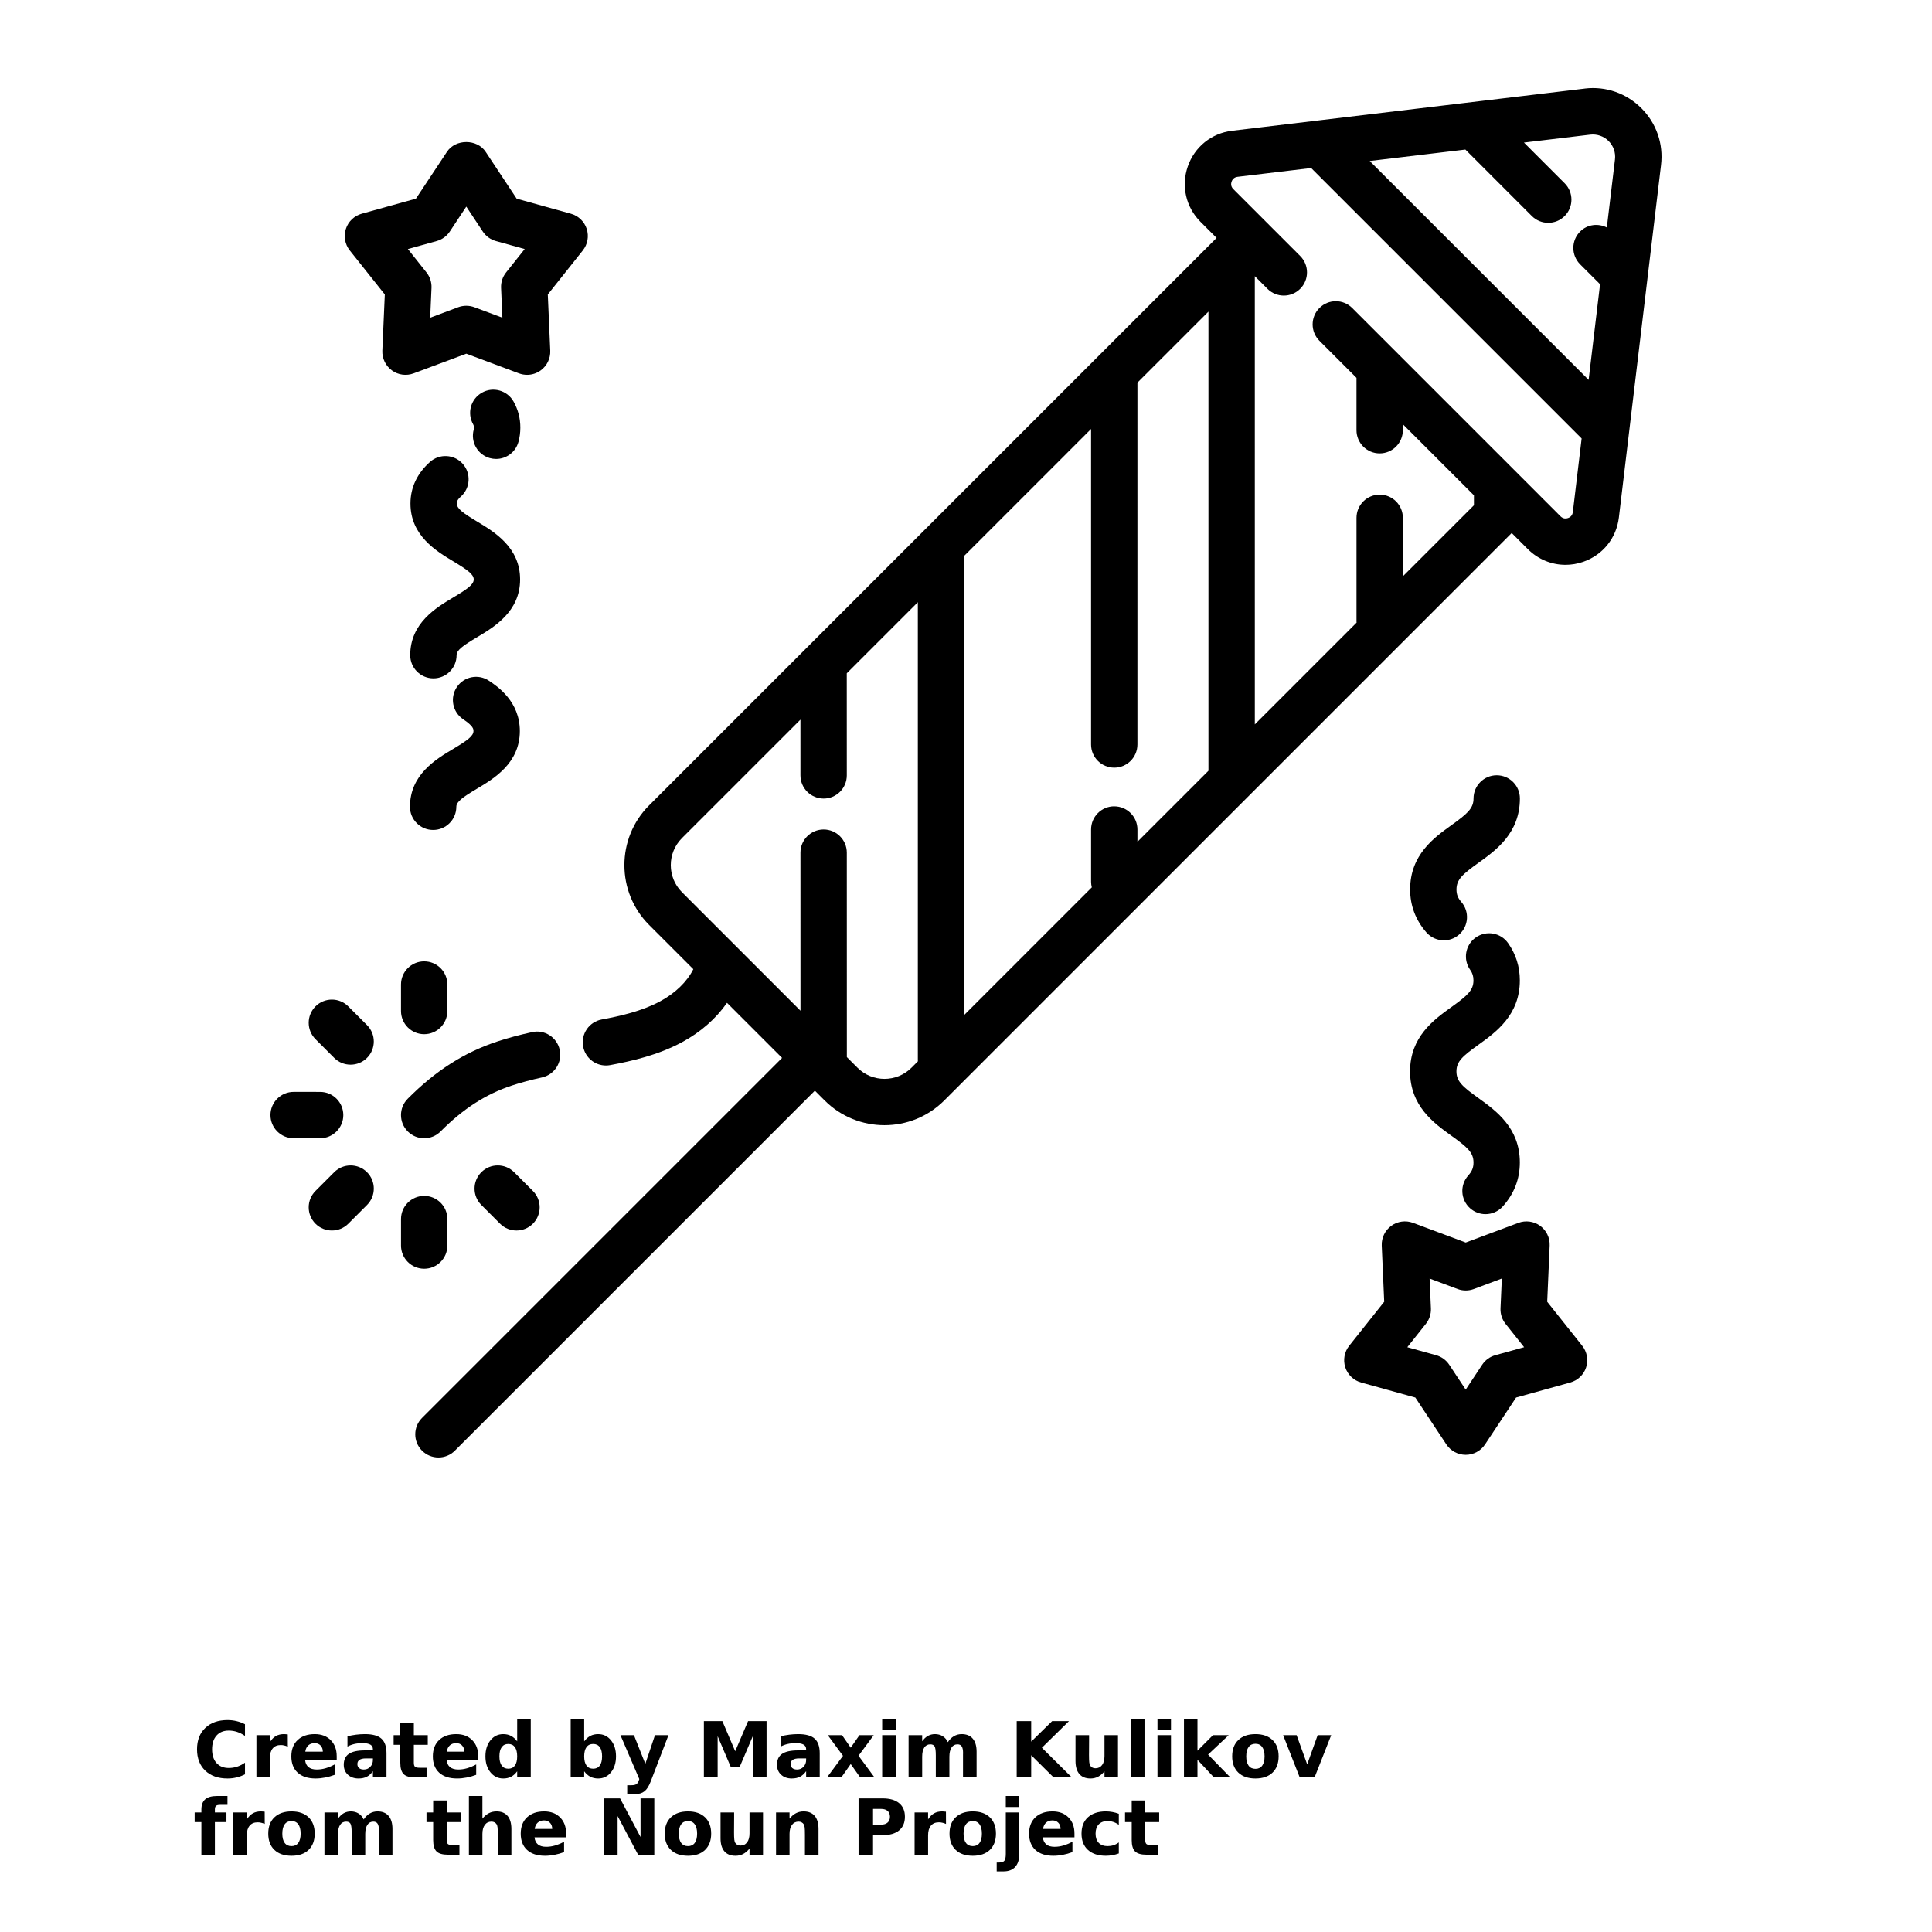 <?xml version="1.0" encoding="UTF-8"?>
<svg width="700pt" height="700pt" version="1.1" viewBox="0 0 700 700" xmlns="http://www.w3.org/2000/svg" xmlns:xlink="http://www.w3.org/1999/xlink">
 <defs>
  <symbol id="y" overflow="visible">
   <path d="m18.766-1.125c-0.969 0.5-1.98 0.875-3.031 1.125-1.043 0.258-2.137 0.391-3.281 0.391-3.398 0-6.09-0.945-8.078-2.844-1.992-1.906-2.984-4.484-2.984-7.734 0-3.258 0.992-5.836 2.984-7.734 1.988-1.906 4.68-2.859 8.078-2.859 1.145 0 2.238 0.133 3.281 0.391 1.051 0.25 2.062 0.625 3.031 1.125v4.219c-0.98-0.656-1.945-1.141-2.891-1.453-0.949-0.312-1.949-0.469-3-0.469-1.875 0-3.352 0.605-4.422 1.812-1.074 1.199-1.609 2.856-1.609 4.969 0 2.106 0.535 3.762 1.609 4.969 1.07 1.199 2.547 1.797 4.422 1.797 1.051 0 2.051-0.148 3-0.453 0.945-0.312 1.91-0.801 2.891-1.469z"/>
  </symbol>
  <symbol id="d" overflow="visible">
   <path d="m13.734-11.141c-0.438-0.195-0.871-0.344-1.297-0.438-0.418-0.102-0.84-0.156-1.266-0.156-1.262 0-2.231 0.406-2.906 1.219-0.68 0.805-1.016 1.953-1.016 3.453v7.062h-4.891v-15.312h4.891v2.516c0.625-1 1.344-1.727 2.156-2.188 0.82-0.469 1.801-0.703 2.938-0.703 0.164 0 0.344 0.012 0.531 0.031 0.195 0.012 0.477 0.039 0.844 0.078z"/>
  </symbol>
  <symbol id="a" overflow="visible">
   <path d="m17.641-7.703v1.406h-11.453c0.125 1.148 0.539 2.008 1.25 2.578 0.707 0.574 1.703 0.859 2.984 0.859 1.031 0 2.082-0.148 3.156-0.453 1.082-0.312 2.191-0.773 3.328-1.391v3.766c-1.156 0.438-2.312 0.766-3.469 0.984-1.156 0.227-2.312 0.344-3.469 0.344-2.773 0-4.93-0.703-6.469-2.109-1.531-1.406-2.297-3.379-2.297-5.922 0-2.5 0.754-4.461 2.266-5.891 1.508-1.438 3.582-2.156 6.219-2.156 2.406 0 4.332 0.73 5.781 2.188 1.445 1.449 2.172 3.383 2.172 5.797zm-5.031-1.625c0-0.926-0.273-1.672-0.812-2.234-0.543-0.57-1.25-0.859-2.125-0.859-0.949 0-1.719 0.266-2.312 0.797s-0.965 1.297-1.109 2.297z"/>
  </symbol>
  <symbol id="e" overflow="visible">
   <path d="m9.219-6.891c-1.023 0-1.793 0.172-2.312 0.516-0.512 0.344-0.766 0.855-0.766 1.531 0 0.625 0.207 1.117 0.625 1.469 0.414 0.344 0.988 0.516 1.719 0.516 0.926 0 1.703-0.328 2.328-0.984 0.633-0.664 0.953-1.492 0.953-2.484v-0.562zm7.469-1.844v8.734h-4.922v-2.266c-0.656 0.93-1.398 1.605-2.219 2.031-0.824 0.414-1.824 0.625-3 0.625-1.586 0-2.871-0.457-3.859-1.375-0.992-0.926-1.484-2.129-1.484-3.609 0-1.789 0.613-3.102 1.844-3.938 1.238-0.844 3.18-1.266 5.828-1.266h2.891v-0.391c0-0.77-0.309-1.332-0.922-1.688-0.617-0.363-1.57-0.547-2.859-0.547-1.055 0-2.031 0.105-2.938 0.312-0.898 0.211-1.73 0.523-2.5 0.938v-3.734c1.039-0.25 2.086-0.441 3.141-0.578 1.062-0.133 2.125-0.203 3.188-0.203 2.758 0 4.75 0.547 5.969 1.641 1.227 1.086 1.844 2.856 1.844 5.312z"/>
  </symbol>
  <symbol id="c" overflow="visible">
   <path d="m7.703-19.656v4.344h5.047v3.5h-5.047v6.5c0 0.711 0.141 1.188 0.422 1.438s0.836 0.375 1.672 0.375h2.516v3.5h-4.188c-1.938 0-3.312-0.398-4.125-1.203-0.805-0.812-1.203-2.18-1.203-4.109v-6.5h-2.422v-3.5h2.422v-4.344z"/>
  </symbol>
  <symbol id="l" overflow="visible">
   <path d="m12.766-13.078v-8.203h4.922v21.281h-4.922v-2.219c-0.668 0.906-1.406 1.57-2.219 1.984s-1.758 0.625-2.828 0.625c-1.887 0-3.434-0.75-4.641-2.25-1.211-1.5-1.812-3.426-1.812-5.781 0-2.363 0.602-4.297 1.812-5.797 1.207-1.5 2.754-2.25 4.641-2.25 1.062 0 2 0.215 2.812 0.641 0.82 0.43 1.566 1.086 2.234 1.969zm-3.219 9.922c1.039 0 1.836-0.379 2.391-1.141 0.551-0.77 0.828-1.883 0.828-3.344 0-1.457-0.277-2.566-0.828-3.328-0.555-0.77-1.352-1.156-2.391-1.156-1.043 0-1.84 0.387-2.391 1.156-0.555 0.762-0.828 1.871-0.828 3.328 0 1.461 0.273 2.574 0.828 3.344 0.551 0.762 1.348 1.141 2.391 1.141z"/>
  </symbol>
  <symbol id="k" overflow="visible">
   <path d="m10.5-3.156c1.051 0 1.852-0.379 2.406-1.141 0.551-0.77 0.828-1.883 0.828-3.344 0-1.457-0.277-2.566-0.828-3.328-0.555-0.77-1.355-1.156-2.406-1.156-1.055 0-1.859 0.387-2.422 1.156-0.555 0.773-0.828 1.883-0.828 3.328 0 1.449 0.273 2.559 0.828 3.328 0.562 0.773 1.367 1.156 2.422 1.156zm-3.25-9.922c0.676-0.883 1.422-1.539 2.234-1.969 0.82-0.426 1.766-0.641 2.828-0.641 1.895 0 3.445 0.75 4.656 2.25 1.207 1.5 1.812 3.434 1.812 5.797 0 2.356-0.605 4.281-1.812 5.781-1.211 1.5-2.762 2.25-4.656 2.25-1.062 0-2.008-0.211-2.828-0.625-0.812-0.426-1.559-1.086-2.234-1.984v2.219h-4.891v-21.281h4.891z"/>
  </symbol>
  <symbol id="j" overflow="visible">
   <path d="m0.344-15.312h4.891l4.125 10.391 3.5-10.391h4.891l-6.438 16.766c-0.648 1.695-1.402 2.883-2.266 3.562-0.867 0.688-2 1.031-3.406 1.031h-2.844v-3.219h1.531c0.832 0 1.438-0.137 1.812-0.406 0.383-0.262 0.68-0.73 0.891-1.406l0.141-0.422z"/>
  </symbol>
  <symbol id="i" overflow="visible">
   <path d="m2.578-20.406h6.688l4.656 10.922 4.672-10.922h6.688v20.406h-4.984v-14.938l-4.703 11.016h-3.328l-4.703-11.016v14.938h-4.984z"/>
  </symbol>
  <symbol id="x" overflow="visible">
   <path d="m6.219-7.828-5.516-7.484h5.172l3.141 4.531 3.172-4.531h5.172l-5.516 7.453 5.797 7.859h-5.188l-3.438-4.844-3.406 4.844h-5.188z"/>
  </symbol>
  <symbol id="h" overflow="visible">
   <path d="m2.359-15.312h4.891v15.312h-4.891zm0-5.969h4.891v4h-4.891z"/>
  </symbol>
  <symbol id="g" overflow="visible">
   <path d="m16.547-12.766c0.613-0.945 1.348-1.672 2.203-2.172 0.852-0.5 1.789-0.75 2.812-0.75 1.758 0 3.098 0.547 4.016 1.641 0.926 1.086 1.391 2.656 1.391 4.719v9.328h-4.922v-7.984-0.359c0.008-0.133 0.016-0.32 0.016-0.562 0-1.082-0.164-1.863-0.484-2.344-0.312-0.488-0.824-0.734-1.531-0.734-0.93 0-1.648 0.387-2.156 1.156-0.512 0.762-0.773 1.867-0.781 3.312v7.516h-4.922v-7.984c0-1.695-0.148-2.785-0.438-3.266-0.293-0.488-0.812-0.734-1.562-0.734-0.938 0-1.664 0.387-2.172 1.156-0.512 0.762-0.766 1.859-0.766 3.297v7.531h-4.922v-15.312h4.922v2.234c0.602-0.863 1.289-1.516 2.062-1.953 0.781-0.438 1.641-0.656 2.578-0.656 1.062 0 2 0.258 2.812 0.766 0.812 0.512 1.426 1.23 1.844 2.156z"/>
  </symbol>
  <symbol id="w" overflow="visible">
   <path d="m2.578-20.406h5.25v7.438l7.594-7.438h6.109l-9.828 9.656 10.844 10.75h-6.594l-8.125-8.047v8.047h-5.25z"/>
  </symbol>
  <symbol id="f" overflow="visible">
   <path d="m2.188-5.969v-9.344h4.922v1.531c0 0.836-0.008 1.875-0.016 3.125-0.012 1.25-0.016 2.086-0.016 2.5 0 1.242 0.031 2.133 0.094 2.672 0.07 0.543 0.18 0.934 0.328 1.172 0.207 0.324 0.473 0.574 0.797 0.75 0.32 0.168 0.691 0.25 1.109 0.25 1.02 0 1.82-0.391 2.406-1.172 0.582-0.781 0.875-1.867 0.875-3.266v-7.562h4.891v15.312h-4.891v-2.219c-0.742 0.898-1.523 1.559-2.344 1.984-0.824 0.414-1.734 0.625-2.734 0.625-1.762 0-3.106-0.539-4.031-1.625-0.93-1.082-1.391-2.66-1.391-4.734z"/>
  </symbol>
  <symbol id="v" overflow="visible">
   <path d="m2.359-21.281h4.891v21.281h-4.891z"/>
  </symbol>
  <symbol id="u" overflow="visible">
   <path d="m2.359-21.281h4.891v11.594l5.625-5.625h5.688l-7.469 7.031 8.062 8.281h-5.938l-5.969-6.391v6.391h-4.891z"/>
  </symbol>
  <symbol id="b" overflow="visible">
   <path d="m9.641-12.188c-1.086 0-1.914 0.391-2.484 1.172-0.574 0.781-0.859 1.906-0.859 3.375s0.285 2.594 0.859 3.375c0.57 0.773 1.398 1.156 2.484 1.156 1.062 0 1.875-0.383 2.438-1.156 0.57-0.781 0.859-1.906 0.859-3.375s-0.289-2.594-0.859-3.375c-0.562-0.781-1.375-1.172-2.438-1.172zm0-3.5c2.633 0 4.691 0.715 6.172 2.141 1.477 1.418 2.219 3.387 2.219 5.906 0 2.512-0.742 4.481-2.219 5.906-1.48 1.418-3.539 2.125-6.172 2.125-2.648 0-4.715-0.707-6.203-2.125-1.492-1.426-2.234-3.394-2.234-5.906 0-2.519 0.742-4.488 2.234-5.906 1.488-1.426 3.555-2.141 6.203-2.141z"/>
  </symbol>
  <symbol id="t" overflow="visible">
   <path d="m0.422-15.312h4.891l3.828 10.578 3.797-10.578h4.906l-6.031 15.312h-5.375z"/>
  </symbol>
  <symbol id="s" overflow="visible">
   <path d="m12.422-21.281v3.219h-2.703c-0.688 0-1.172 0.125-1.453 0.375-0.273 0.25-0.406 0.688-0.406 1.312v1.062h4.188v3.5h-4.188v11.812h-4.891v-11.812h-2.438v-3.5h2.438v-1.062c0-1.664 0.461-2.898 1.391-3.703 0.926-0.801 2.367-1.203 4.328-1.203z"/>
  </symbol>
  <symbol id="r" overflow="visible">
   <path d="m17.75-9.328v9.328h-4.922v-7.109c0-1.344-0.031-2.266-0.094-2.766s-0.168-0.867-0.312-1.109c-0.188-0.312-0.449-0.555-0.781-0.734-0.324-0.176-0.695-0.266-1.109-0.266-1.023 0-1.824 0.398-2.406 1.188-0.586 0.781-0.875 1.871-0.875 3.266v7.531h-4.891v-21.281h4.891v8.203c0.738-0.883 1.52-1.539 2.344-1.969 0.832-0.426 1.75-0.641 2.75-0.641 1.77 0 3.113 0.547 4.031 1.641 0.914 1.086 1.375 2.656 1.375 4.719z"/>
  </symbol>
  <symbol id="q" overflow="visible">
   <path d="m2.578-20.406h5.875l7.422 14v-14h4.984v20.406h-5.875l-7.422-14v14h-4.984z"/>
  </symbol>
  <symbol id="p" overflow="visible">
   <path d="m17.75-9.328v9.328h-4.922v-7.141c0-1.32-0.031-2.234-0.094-2.734s-0.168-0.867-0.312-1.109c-0.188-0.312-0.449-0.555-0.781-0.734-0.324-0.176-0.695-0.266-1.109-0.266-1.023 0-1.824 0.398-2.406 1.188-0.586 0.781-0.875 1.871-0.875 3.266v7.531h-4.891v-15.312h4.891v2.234c0.738-0.883 1.52-1.539 2.344-1.969 0.832-0.426 1.75-0.641 2.75-0.641 1.77 0 3.113 0.547 4.031 1.641 0.914 1.086 1.375 2.656 1.375 4.719z"/>
  </symbol>
  <symbol id="o" overflow="visible">
   <path d="m2.578-20.406h8.734c2.594 0 4.582 0.578 5.969 1.734 1.395 1.148 2.094 2.789 2.094 4.922 0 2.137-0.699 3.781-2.094 4.938-1.387 1.156-3.375 1.734-5.969 1.734h-3.484v7.078h-5.25zm5.25 3.812v5.703h2.922c1.02 0 1.805-0.25 2.359-0.75 0.562-0.5 0.844-1.203 0.844-2.109 0-0.914-0.281-1.617-0.844-2.109-0.555-0.488-1.34-0.734-2.359-0.734z"/>
  </symbol>
  <symbol id="n" overflow="visible">
   <path d="m2.359-15.312h4.891v15.031c0 2.051-0.496 3.617-1.484 4.703-0.98 1.082-2.406 1.625-4.281 1.625h-2.422v-3.219h0.859c0.926 0 1.562-0.211 1.906-0.625 0.352-0.418 0.531-1.246 0.531-2.484zm0-5.969h4.891v4h-4.891z"/>
  </symbol>
  <symbol id="m" overflow="visible">
   <path d="m14.719-14.828v3.984c-0.656-0.457-1.324-0.797-2-1.016-0.668-0.219-1.359-0.328-2.078-0.328-1.367 0-2.434 0.402-3.203 1.203-0.762 0.793-1.141 1.906-1.141 3.344 0 1.43 0.379 2.543 1.141 3.344 0.77 0.793 1.836 1.188 3.203 1.188 0.758 0 1.484-0.109 2.172-0.328 0.688-0.227 1.32-0.566 1.906-1.016v4c-0.762 0.281-1.539 0.488-2.328 0.625-0.781 0.145-1.574 0.219-2.375 0.219-2.762 0-4.922-0.707-6.484-2.125-1.555-1.414-2.328-3.383-2.328-5.906 0-2.531 0.773-4.504 2.328-5.922 1.562-1.414 3.723-2.125 6.484-2.125 0.801 0 1.594 0.074 2.375 0.219 0.781 0.137 1.555 0.352 2.328 0.641z"/>
  </symbol>
 </defs>
 <g>
  <path d="m535.7 312.6c6.324-4.543 14.984-10.758 14.984-23.309 0-4.637-3.762-8.398-8.398-8.398s-8.398 3.762-8.398 8.398c0 3.594-2.191 5.5-7.981 9.66-6.328 4.543-14.992 10.758-14.992 23.312 0 5.824 1.973 11.055 5.859 15.535 1.664 1.914 4.004 2.902 6.356 2.902 1.949 0 3.902-0.672 5.492-2.051 3.504-3.039 3.879-8.344 0.844-11.848-1.266-1.457-1.754-2.727-1.754-4.535 0.004-3.598 2.191-5.512 7.988-9.668z"/>
  <path d="m525.89 411.51c5.797 4.16 7.984 6.07 7.984 9.676 0 1.871-0.531 3.191-1.895 4.711-3.102 3.449-2.812 8.758 0.637 11.859 1.602 1.438 3.613 2.152 5.606 2.152 2.301 0 4.598-0.941 6.254-2.789 4.106-4.57 6.188-9.934 6.188-15.934 0-12.555-8.664-18.781-14.984-23.324-5.797-4.16-7.984-6.07-7.984-9.676 0-3.594 2.191-5.504 7.984-9.664 6.324-4.543 14.984-10.758 14.984-23.312 0-4.984-1.438-9.535-4.285-13.535-2.695-3.785-7.934-4.664-11.715-1.98-3.781 2.688-4.664 7.934-1.98 11.715 0.824 1.16 1.176 2.297 1.176 3.801 0 3.594-2.191 5.504-7.984 9.664-6.324 4.543-14.984 10.758-14.984 23.312 0.004 12.555 8.68 18.781 15 23.324z"/>
  <path d="m560.58 471.65 0.891-20.352c0.117-2.816-1.176-5.504-3.457-7.164-2.269-1.652-5.246-2.051-7.879-1.07l-19.078 7.133-19.086-7.133c-2.656-0.984-5.602-0.582-7.879 1.07-2.277 1.652-3.578 4.344-3.457 7.164l0.891 20.352-12.68 15.949c-1.754 2.207-2.285 5.144-1.418 7.824 0.867 2.676 3.031 4.742 5.746 5.492l19.629 5.449 11.246 16.984c1.559 2.352 4.188 3.762 7.004 3.762 2.816 0 5.449-1.41 7.004-3.762l11.246-16.984 19.629-5.449c2.715-0.758 4.879-2.816 5.746-5.492 0.867-2.684 0.34-5.621-1.418-7.824zm-18.793 19.363c-1.953 0.543-3.641 1.766-4.766 3.457l-5.969 9.023-5.969-9.023c-1.121-1.691-2.812-2.918-4.766-3.457l-10.426-2.894 6.738-8.473c1.266-1.586 1.91-3.574 1.82-5.594l-0.477-10.809 10.141 3.793c1.902 0.711 3.992 0.711 5.887 0l10.137-3.793-0.477 10.809c-0.09 2.023 0.559 4.008 1.82 5.594l6.738 8.473z"/>
  <path d="m156.93 300.71h0.012c4.633 0 8.395-3.754 8.398-8.391 0.004-1.809 2.191-3.398 7.402-6.512 6.203-3.695 15.59-9.285 15.605-20.914 0.012-10.73-8.109-16.191-11.172-18.238-3.848-2.594-9.066-1.566-11.652 2.289-2.586 3.852-1.562 9.066 2.289 11.652 3.734 2.508 3.734 3.574 3.734 4.273-0.004 1.805-2.191 3.394-7.402 6.508-6.203 3.695-15.59 9.285-15.605 20.922-0.004 4.637 3.75 8.406 8.391 8.41z"/>
  <path d="m164.24 216.45c-6.203 3.703-15.59 9.289-15.605 20.922-0.004 4.637 3.746 8.406 8.391 8.41h0.012c4.633 0 8.395-3.754 8.398-8.391 0.004-1.809 2.191-3.398 7.402-6.508 6.203-3.703 15.59-9.289 15.605-20.922 0.016-11.633-9.34-17.254-15.535-20.973-5.215-3.137-7.391-4.731-7.387-6.551 0-0.543 0-1.223 1.488-2.555 3.445-3.109 3.723-8.418 0.621-11.867-3.121-3.445-8.418-3.711-11.867-0.621-4.664 4.207-7.035 9.258-7.043 15.023-0.016 11.633 9.34 17.254 15.535 20.973 5.215 3.137 7.391 4.738 7.387 6.551-0.004 1.816-2.184 3.406-7.402 6.508z"/>
  <path d="m177.49 165.98c0.758 0.207 1.512 0.309 2.258 0.309 3.672 0 7.051-2.43 8.086-6.148 0.461-1.656 0.695-3.398 0.695-5.164 0.012-3.398-0.824-6.609-2.481-9.527-2.297-4.039-7.438-5.453-11.453-3.16-4.039 2.289-5.453 7.414-3.16 11.453 0.18 0.312 0.297 0.633 0.297 1.215 0 0.262-0.027 0.48-0.086 0.676-1.234 4.469 1.371 9.098 5.844 10.348z"/>
  <path d="m149.87 135.28 19.078-7.129 19.078 7.129c0.957 0.352 1.953 0.531 2.941 0.531 1.754 0 3.484-0.547 4.938-1.602 2.277-1.656 3.578-4.344 3.457-7.164l-0.887-20.352 12.68-15.949c1.754-2.207 2.285-5.144 1.418-7.824-0.867-2.676-3.031-4.742-5.746-5.492l-19.629-5.449-11.242-16.984c-3.121-4.703-10.891-4.703-14.012 0l-11.246 16.984-19.629 5.449c-2.715 0.758-4.879 2.816-5.746 5.492-0.867 2.684-0.34 5.621 1.418 7.824l12.684 15.949-0.891 20.352c-0.117 2.816 1.176 5.504 3.457 7.164 2.277 1.656 5.234 2.059 7.879 1.07zm8.344-47.945c1.953-0.543 3.641-1.766 4.766-3.457l5.969-9.023 5.969 9.023c1.121 1.691 2.812 2.918 4.766 3.457l10.426 2.894-6.738 8.473c-1.266 1.586-1.91 3.574-1.82 5.594l0.477 10.812-10.141-3.793c-0.953-0.352-1.949-0.531-2.941-0.531-0.992 0-1.988 0.172-2.941 0.531l-10.137 3.793 0.477-10.812c0.09-2.023-0.559-4.008-1.82-5.594l-6.738-8.473z"/>
  <path d="m574.16 32.098-127.77 15.277c-7.441 0.891-13.586 5.848-16.031 12.93-2.453 7.09-0.684 14.777 4.613 20.074l5.82 5.82-148.17 148.16c-0.105 0.102-0.207 0.203-0.309 0.309l-57.121 57.121c-11.949 11.949-11.949 31.395 0 43.344l16.016 16.016c-2.301 4.57-6.535 8.707-12.152 11.715-6.602 3.523-14.348 5.269-21.051 6.519-4.559 0.844-7.57 5.234-6.719 9.793 0.75 4.043 4.285 6.867 8.25 6.867 0.508 0 1.031-0.043 1.547-0.141 7.965-1.484 17.27-3.617 25.895-8.223 6.859-3.672 12.461-8.641 16.43-14.336l19.953 19.953-130.44 130.44c-3.281 3.281-3.281 8.598 0 11.879 1.641 1.641 3.793 2.457 5.941 2.457 2.152 0 4.301-0.816 5.941-2.457l130.44-130.45 3.543 3.543c5.977 5.977 13.828 8.965 21.672 8.965s15.695-2.984 21.672-8.965l205.59-205.59 5.82 5.82c3.723 3.723 8.625 5.707 13.664 5.707 2.141 0 4.301-0.352 6.41-1.086 7.086-2.453 12.035-8.59 12.93-16.039l15.277-127.76c0.914-7.629-1.68-15.121-7.113-20.551-5.43-5.438-12.906-8.047-20.547-7.125zm1.996 16.684c2.465-0.285 4.91 0.547 6.668 2.309 1.758 1.766 2.606 4.199 2.309 6.676l-2.945 24.652c-3.152-1.586-7.043-1.16-9.676 1.461-3.281 3.281-3.281 8.598-0.004 11.883l7.223 7.219-4.144 34.664-79.316-79.316 34.668-4.144 24.078 24.086c1.641 1.641 3.793 2.457 5.941 2.457 2.152 0 4.301-0.816 5.941-2.457 3.281-3.281 3.281-8.598 0-11.879l-14.742-14.742zm-172.44 243.36c-4.637 0-8.398 3.762-8.398 8.398v18.984c0 0.688 0.105 1.348 0.262 1.988l-46.227 46.227-0.004-166c0-0.105-0.027-0.207-0.035-0.312l46-46v114.31c0 4.637 3.762 8.398 8.398 8.398s8.398-3.762 8.398-8.398l0.004-131.1 25.73-25.73v166.35l-25.73 25.73v-4.434c0-4.641-3.762-8.402-8.398-8.402zm-93.051 94.695-3.836-3.836-0.016-74.066c0-4.641-3.762-8.398-8.398-8.398-4.641 0-8.398 3.762-8.398 8.398l0.012 57.266-42.945-42.945c-5.398-5.402-5.398-14.184 0-19.59l42.926-42.926 0.004 20.195c0 4.641 3.762 8.398 8.398 8.398 4.641 0 8.398-3.762 8.398-8.398l-0.012-36.992 25.75-25.75v166.01c0 0.105 0.027 0.207 0.035 0.312l-2.328 2.328c-5.406 5.402-14.191 5.402-19.59-0.004zm257.45-199.14c-0.582 0.203-1.707 0.379-2.699-0.617l-17.008-17.008c-0.016-0.016-0.039-0.039-0.055-0.055l-58.422-58.422c-3.281-3.281-8.598-3.281-11.879 0s-3.281 8.598 0 11.879l13.43 13.43v18.969c0 4.637 3.762 8.398 8.398 8.398s8.398-3.762 8.398-8.398v-2.168l25.754 25.754v3.602l-25.754 25.754 0.004-21.207c0-4.637-3.762-8.398-8.398-8.398s-8.398 3.762-8.398 8.398v37.633c0 0.117 0.027 0.223 0.035 0.336l-36.875 36.875-0.004-162.39 4.57 4.57c3.281 3.281 8.598 3.281 11.879 0 3.281-3.277 3.281-8.598 0-11.879l-24.246-24.246c-1.008-1.008-0.816-2.129-0.617-2.699 0.195-0.582 0.746-1.574 2.156-1.746l26.668-3.188 98 98-3.188 26.66c-0.176 1.418-1.168 1.961-1.75 2.164z"/>
  <path d="m202.79 380.36c-0.992-4.535-5.512-7.43-10-6.406-4.625 1.012-8.734 2.121-12.57 3.383-12.062 3.988-22.391 10.586-32.492 20.754-3.269 3.293-3.246 8.605 0.043 11.879 1.637 1.625 3.781 2.441 5.918 2.441 2.16 0 4.316-0.824 5.957-2.481 8.164-8.227 16.379-13.508 25.828-16.633 3.281-1.074 6.856-2.039 10.91-2.93 4.535-1.004 7.402-5.484 6.406-10.008z"/>
  <path d="m145.29 356.71v9.594c0 4.637 3.762 8.398 8.398 8.398 4.637 0 8.398-3.762 8.398-8.398v-9.594c0-4.637-3.762-8.398-8.398-8.398-4.633-0.004-8.398 3.762-8.398 8.398z"/>
  <path d="m162.09 451.29v-9.594c0-4.637-3.762-8.398-8.398-8.398s-8.398 3.762-8.398 8.398v9.594c0 4.637 3.762 8.398 8.398 8.398s8.398-3.762 8.398-8.398z"/>
  <path d="m121.09 424.71-6.781 6.789c-3.277 3.281-3.277 8.602 0.004 11.883 1.641 1.637 3.793 2.453 5.941 2.453 2.152 0 4.305-0.816 5.945-2.457l6.781-6.789c3.277-3.281 3.277-8.602-0.004-11.883-3.285-3.273-8.605-3.277-11.887 0.004z"/>
  <path d="m121.09 383.29c1.641 1.641 3.793 2.457 5.941 2.457 2.152 0 4.301-0.816 5.941-2.457 3.281-3.281 3.281-8.598 0-11.879l-6.781-6.781c-3.281-3.281-8.598-3.281-11.879 0s-3.281 8.598 0 11.879z"/>
  <path d="m174.4 424.71c-3.281 3.281-3.281 8.598 0 11.879l6.789 6.789c1.641 1.641 3.793 2.457 5.941 2.457 2.152 0 4.301-0.816 5.941-2.457 3.281-3.281 3.281-8.598 0-11.879l-6.789-6.789c-3.289-3.281-8.602-3.281-11.883 0z"/>
  <path d="m124.39 404.01c0-4.637-3.762-8.398-8.398-8.398l-9.598-0.004c-4.637 0-8.398 3.762-8.398 8.398 0 4.637 3.762 8.398 8.398 8.398h9.594c4.637 0.004 8.402-3.758 8.402-8.395z"/>
  <use x="70" y="644" xlink:href="#y"/>
  <use x="90.551" y="644" xlink:href="#d"/>
  <use x="104.359" y="644" xlink:href="#a"/>
  <use x="123.348" y="644" xlink:href="#e"/>
  <use x="142.242" y="644" xlink:href="#c"/>
  <use x="155.629" y="644" xlink:href="#a"/>
  <use x="174.617" y="644" xlink:href="#l"/>
  <use x="204.41" y="644" xlink:href="#k"/>
  <use x="224.453" y="644" xlink:href="#j"/>
  <use x="252.453" y="644" xlink:href="#i"/>
  <use x="280.312" y="644" xlink:href="#e"/>
  <use x="299.211" y="644" xlink:href="#x"/>
  <use x="317.27" y="644" xlink:href="#h"/>
  <use x="326.867" y="644" xlink:href="#g"/>
  <use x="365.789" y="644" xlink:href="#w"/>
  <use x="387.488" y="644" xlink:href="#f"/>
  <use x="407.422" y="644" xlink:href="#v"/>
  <use x="417.02" y="644" xlink:href="#h"/>
  <use x="426.617" y="644" xlink:href="#u"/>
  <use x="445.238" y="644" xlink:href="#b"/>
  <use x="464.477" y="644" xlink:href="#t"/>
  <use x="70" y="672" xlink:href="#s"/>
  <use x="82.184" y="672" xlink:href="#d"/>
  <use x="95.992" y="672" xlink:href="#b"/>
  <use x="115.227" y="672" xlink:href="#g"/>
  <use x="154.152" y="672" xlink:href="#c"/>
  <use x="167.535" y="672" xlink:href="#r"/>
  <use x="187.469" y="672" xlink:href="#a"/>
  <use x="216.207" y="672" xlink:href="#q"/>
  <use x="239.641" y="672" xlink:href="#b"/>
  <use x="258.879" y="672" xlink:href="#f"/>
  <use x="278.812" y="672" xlink:href="#p"/>
  <use x="308.492" y="672" xlink:href="#o"/>
  <use x="329.016" y="672" xlink:href="#d"/>
  <use x="342.82" y="672" xlink:href="#b"/>
  <use x="362.059" y="672" xlink:href="#n"/>
  <use x="371.656" y="672" xlink:href="#a"/>
  <use x="390.648" y="672" xlink:href="#m"/>
  <use x="407.242" y="672" xlink:href="#c"/>
 </g>
</svg>
